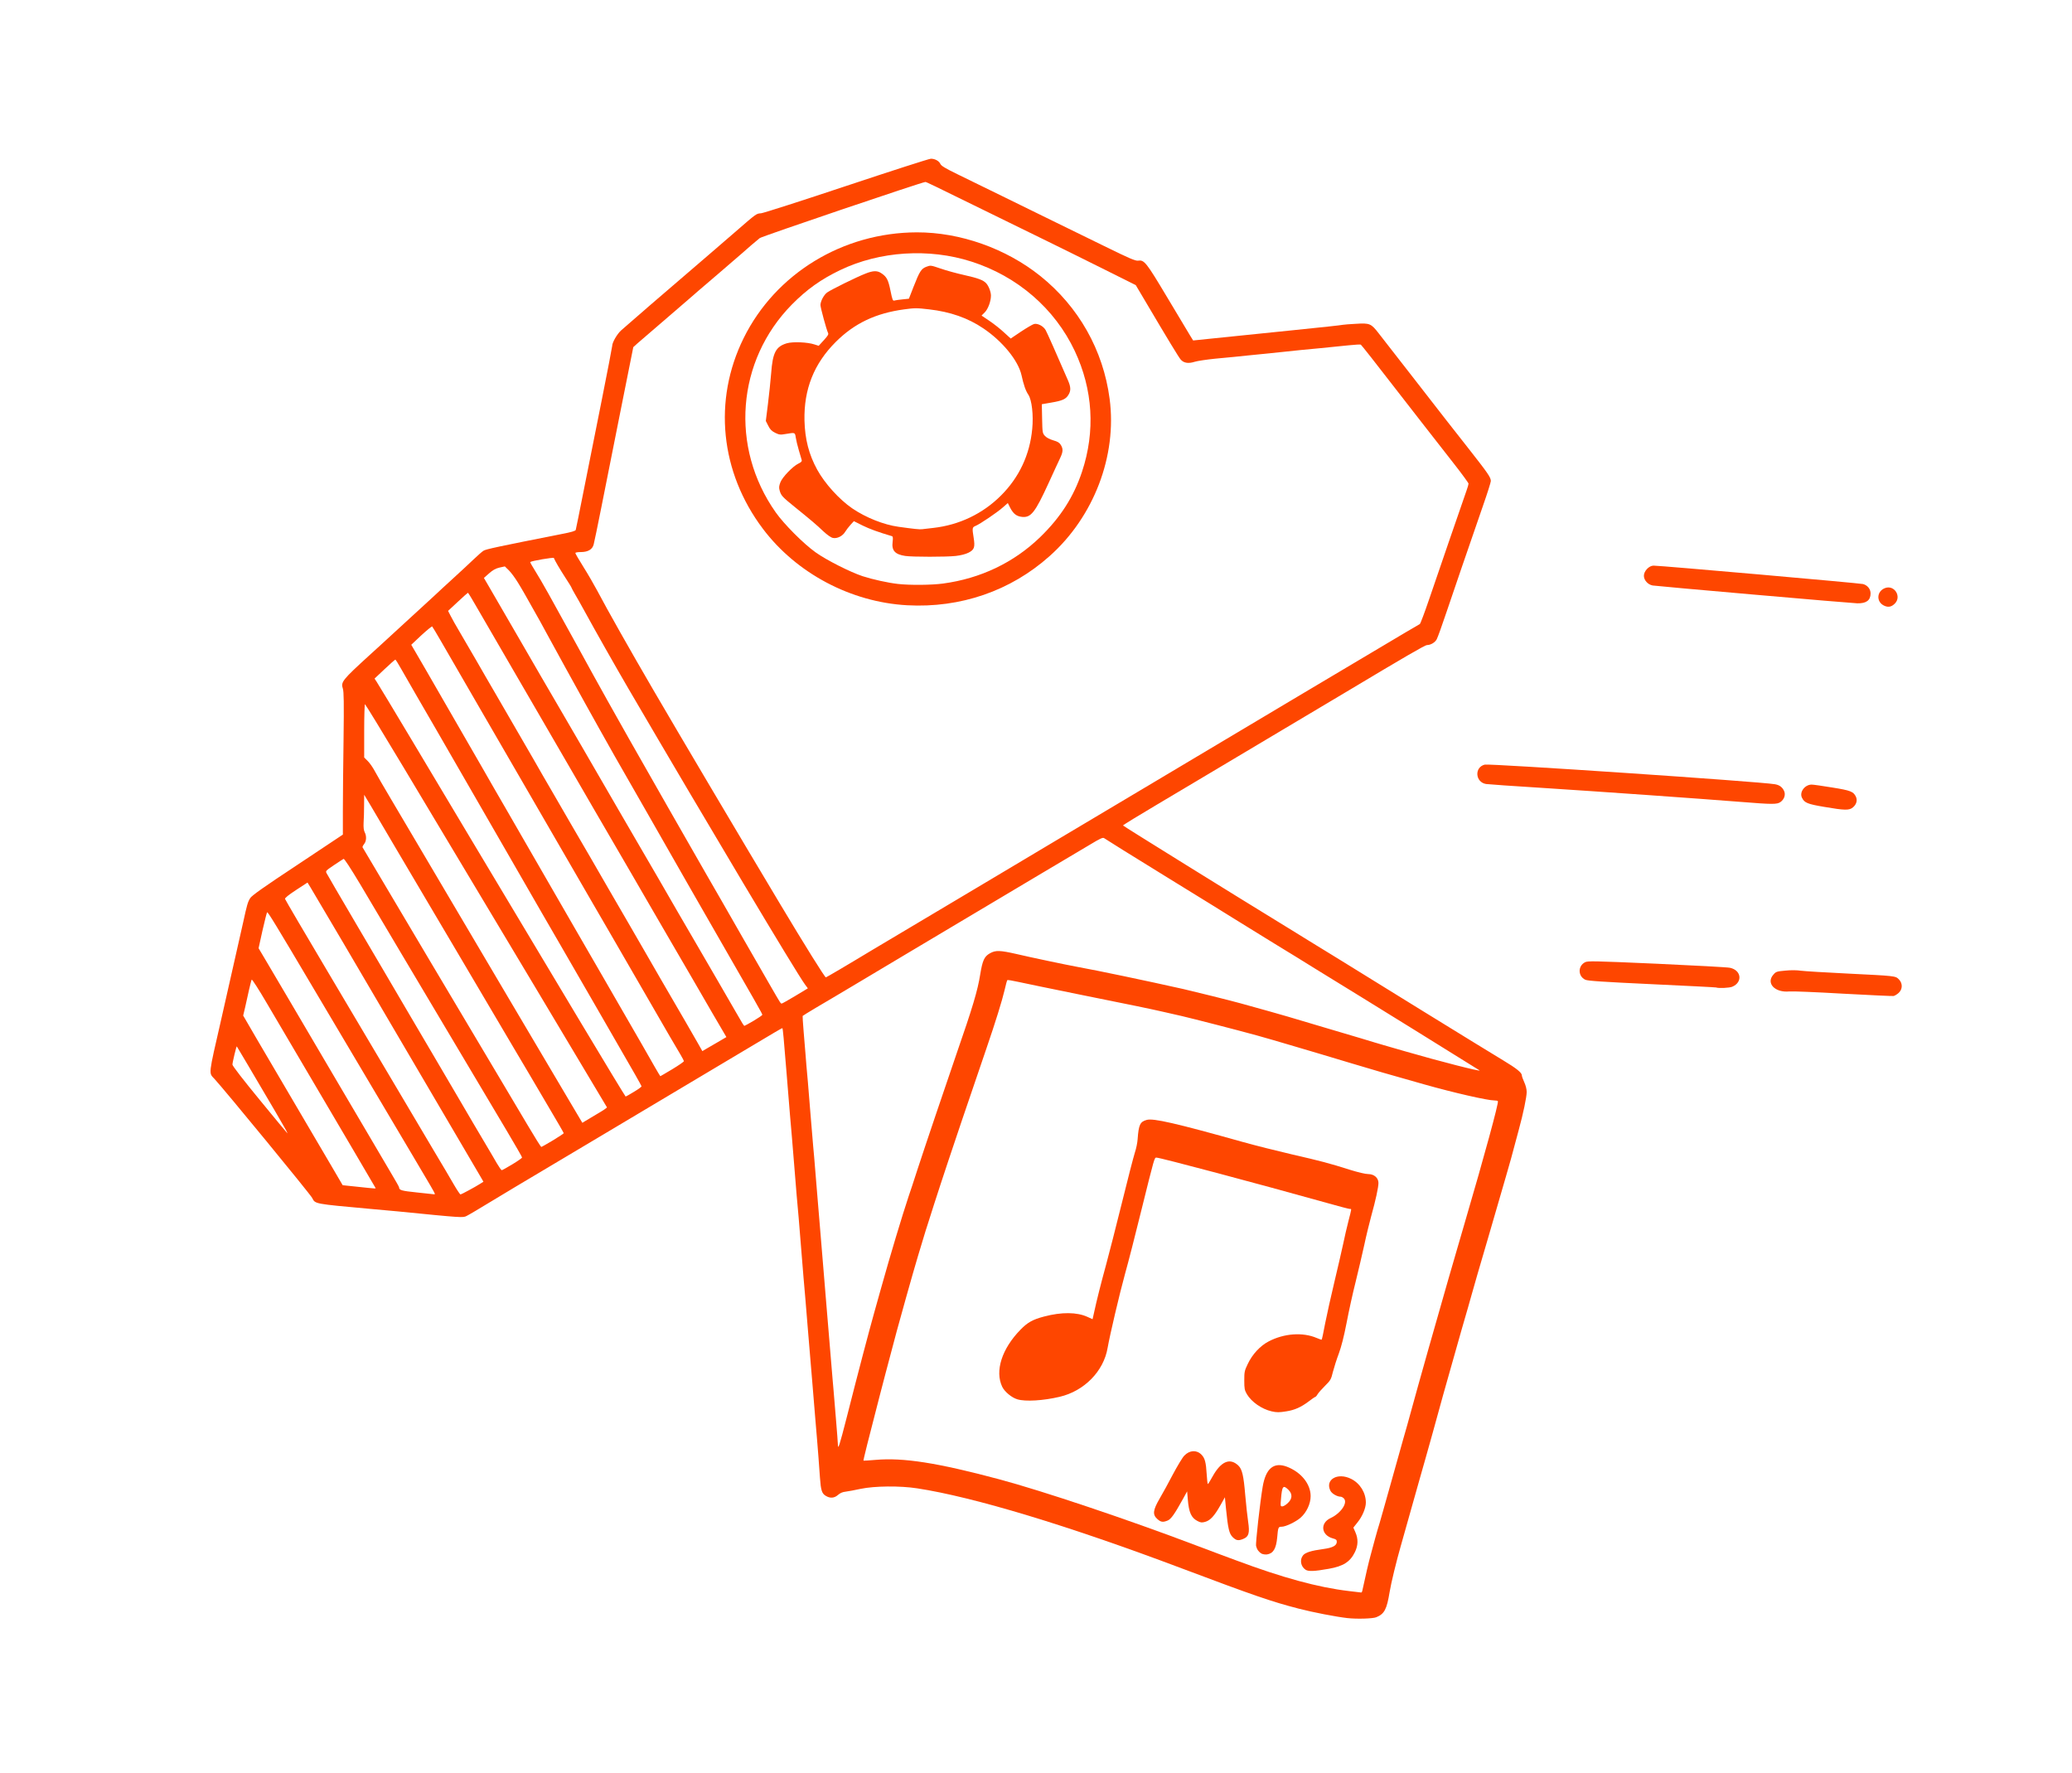 <svg class="img-fluid" id="outputsvg" xmlns="http://www.w3.org/2000/svg" style="transform: matrix(0.857, 0, 0, 0.857, 0, 0); transform-origin: 50% 50%; cursor: move; max-height: 348.82px; transition: transform 200ms ease-in-out;" width="1833" height="1568" viewBox="0 0 18330 15680"><g id="l693ZeMTNZwkanSLWmcwLbn" fill="rgb(254,70,0)" style="transform: none;"><g><path id="pUxqDJzLf" d="M12380 15393 c-116 -13 -359 -60 -505 -98 -279 -72 -469 -138 -1205 -415 -1175 -443 -2149 -737 -2730 -826 -178 -28 -443 -25 -585 5 -60 13 -130 26 -155 29 -31 3 -56 14 -78 33 -39 35 -83 38 -129 9 -38 -23 -49 -57 -58 -185 -8 -119 -24 -326 -30 -395 -3 -30 -12 -137 -20 -237 -8 -101 -22 -265 -30 -365 -8 -101 -17 -208 -20 -238 -3 -30 -14 -165 -25 -300 -11 -135 -22 -272 -25 -305 -3 -33 -7 -85 -10 -115 -3 -30 -7 -82 -10 -115 -4 -51 -15 -176 -50 -615 -9 -106 -16 -182 -21 -235 -2 -27 -13 -160 -24 -295 -11 -135 -22 -272 -25 -305 -3 -33 -7 -85 -10 -115 -3 -30 -7 -82 -10 -115 -3 -33 -19 -226 -35 -430 -28 -348 -38 -457 -43 -461 -1 -2 -38 19 -82 45 -44 26 -237 142 -430 256 -649 386 -969 577 -1275 760 -168 100 -462 275 -655 390 -192 114 -447 266 -565 338 -118 72 -231 139 -252 149 -38 20 -40 20 -713 -47 -27 -2 -151 -14 -275 -25 -594 -54 -574 -51 -607 -114 -20 -39 -908 -1120 -1008 -1228 -61 -66 -66 -24 70 -618 105 -462 184 -811 225 -995 41 -188 48 -212 74 -254 18 -27 134 -110 490 -345 l466 -310 0 -240 c0 -133 3 -463 7 -734 5 -391 3 -500 -7 -532 -23 -69 -6 -89 274 -345 55 -49 104 -95 110 -100 6 -6 121 -112 256 -235 135 -123 272 -249 305 -280 33 -32 121 -112 195 -180 74 -68 169 -155 210 -195 41 -39 87 -80 102 -89 25 -16 147 -42 805 -172 104 -20 144 -32 147 -43 3 -9 39 -189 81 -401 42 -212 126 -631 186 -932 60 -301 109 -556 109 -565 0 -36 49 -121 91 -160 24 -22 159 -139 299 -260 619 -531 714 -614 874 -752 233 -202 221 -193 274 -198 26 -3 423 -130 884 -284 460 -153 850 -279 868 -279 42 0 84 23 98 54 9 20 52 46 184 110 95 46 317 155 493 241 176 87 406 199 510 250 105 51 332 162 505 247 258 127 322 154 348 150 65 -9 83 14 299 375 111 186 217 363 236 394 l34 55 164 -17 c239 -25 534 -55 869 -89 306 -31 481 -50 515 -56 11 -2 70 -7 132 -10 144 -9 157 -3 236 99 83 107 94 122 387 497 139 179 276 355 304 391 28 36 137 174 241 307 198 252 225 292 225 329 0 12 -36 127 -81 255 -173 500 -294 853 -375 1093 -46 138 -92 265 -102 284 -17 34 -63 61 -102 61 -19 0 -246 132 -785 455 -121 72 -416 248 -655 390 -239 142 -556 331 -705 420 -148 89 -433 258 -632 376 -199 118 -361 217 -360 221 2 6 1195 746 1627 1010 41 25 104 64 140 86 36 23 83 52 105 65 22 13 78 48 125 77 47 29 119 73 160 98 41 25 98 60 125 77 91 58 1517 937 1645 1013 133 80 190 125 190 153 0 9 11 41 25 71 15 33 25 71 25 101 0 52 -35 220 -82 392 -17 61 -36 133 -43 160 -17 68 -50 186 -92 330 -19 66 -59 206 -90 310 -30 105 -70 244 -90 310 -97 330 -141 481 -172 593 -10 37 -55 195 -101 352 -76 267 -146 513 -191 675 -80 292 -152 551 -179 645 -10 36 -39 137 -64 225 -98 348 -178 633 -196 695 -44 153 -100 382 -115 475 -29 178 -54 225 -137 259 -36 15 -199 20 -298 9z m154 -285 c37 -172 62 -279 87 -371 17 -62 37 -137 45 -167 8 -30 19 -68 24 -85 6 -16 33 -111 61 -210 28 -99 59 -209 69 -245 20 -71 96 -341 136 -485 14 -49 32 -112 40 -140 7 -27 25 -93 40 -145 68 -251 288 -1028 387 -1370 25 -85 66 -225 90 -310 25 -85 61 -209 80 -275 199 -678 350 -1232 340 -1247 -2 -5 -19 -8 -37 -8 -71 0 -420 -80 -721 -165 -352 -99 -552 -157 -760 -220 -49 -15 -117 -35 -150 -45 -33 -10 -100 -30 -150 -45 -49 -15 -110 -33 -135 -40 -25 -7 -84 -25 -132 -39 -213 -63 -271 -80 -403 -117 -184 -51 -655 -172 -775 -200 -52 -11 -133 -30 -180 -41 -158 -36 -313 -68 -860 -178 -300 -61 -592 -121 -650 -134 -58 -13 -108 -21 -111 -18 -4 4 -16 50 -28 102 -26 111 -92 324 -190 610 -246 720 -311 913 -390 1150 -49 146 -114 346 -146 445 -31 99 -63 198 -70 220 -8 22 -25 78 -39 125 -14 47 -42 139 -62 205 -20 66 -43 145 -51 175 -8 30 -39 138 -68 240 -68 239 -119 429 -216 798 -16 61 -43 165 -60 230 -113 435 -168 656 -165 660 2 1 58 -2 125 -8 287 -25 638 30 1271 199 454 121 1337 418 2030 681 74 28 185 70 245 92 61 22 139 52 175 65 479 179 845 279 1165 317 66 7 123 14 127 15 4 1 10 -9 12 -21z m-5325 -1778 c123 -485 232 -898 286 -1090 13 -47 45 -159 70 -250 99 -354 217 -745 285 -950 11 -30 53 -158 94 -285 71 -218 299 -892 400 -1185 166 -478 219 -655 245 -820 24 -146 42 -186 101 -219 59 -33 103 -31 275 8 139 33 520 113 625 132 216 39 711 143 1095 229 118 27 484 118 589 147 208 57 416 116 491 138 44 13 211 63 370 110 412 122 453 134 520 155 33 10 76 23 95 28 19 6 121 35 225 65 348 101 786 213 769 197 -7 -6 -1165 -724 -1699 -1051 -49 -31 -139 -86 -200 -124 -60 -37 -144 -88 -185 -113 -41 -25 -97 -59 -125 -77 -27 -17 -104 -65 -170 -105 -66 -40 -142 -88 -170 -105 -27 -18 -333 -206 -680 -420 -346 -213 -637 -394 -645 -401 -14 -11 -36 -2 -155 70 -77 45 -297 176 -490 291 -192 115 -487 290 -655 390 -168 100 -474 282 -680 405 -206 123 -485 289 -620 370 -135 81 -305 181 -378 224 -72 43 -134 81 -136 84 -1 4 3 75 10 157 7 83 16 186 19 230 3 44 8 100 10 125 11 117 17 187 40 475 14 171 27 333 30 360 2 28 7 77 10 110 3 33 19 224 35 425 16 201 32 390 35 420 3 30 30 357 60 725 31 369 57 693 60 720 2 28 7 79 10 115 3 36 14 171 25 300 11 129 20 249 20 265 1 55 17 6 89 -275z m-4249 -2316 c0 -7 -55 -102 -220 -379 -75 -126 -226 -381 -335 -565 -188 -317 -349 -589 -703 -1185 -383 -647 -467 -784 -474 -777 -4 4 -25 89 -48 189 l-40 182 73 123 c41 68 145 245 232 393 154 262 278 473 543 923 71 119 200 339 287 487 87 149 193 329 236 401 44 73 79 136 79 140 1 31 24 37 186 54 93 10 172 18 177 19 4 0 7 -2 7 -5z m349 -36 c42 -22 93 -52 114 -65 l38 -24 -27 -47 c-29 -51 -752 -1282 -970 -1652 -72 -124 -273 -466 -446 -760 -173 -294 -328 -556 -344 -582 l-29 -47 -118 77 c-78 51 -116 82 -114 92 2 8 205 355 452 770 246 415 556 937 688 1160 132 223 308 520 391 660 84 140 179 301 211 357 33 57 64 103 69 103 5 0 43 -19 85 -42z m-962 -25 c-9 -17 -370 -630 -572 -973 -161 -273 -340 -578 -546 -927 -87 -149 -157 -257 -160 -250 -4 7 -16 55 -28 107 -11 52 -29 133 -40 180 l-20 84 143 246 c174 295 359 612 526 895 68 116 177 300 241 410 l117 200 153 16 c195 21 191 20 186 12z m1413 -244 c55 -33 100 -65 100 -70 0 -6 -72 -130 -159 -277 -550 -925 -869 -1460 -1096 -1842 -142 -239 -330 -555 -417 -703 -104 -173 -164 -265 -171 -260 -7 3 -51 33 -100 65 -81 55 -87 60 -76 81 12 24 117 202 322 552 71 121 189 321 262 445 72 124 193 329 267 455 75 127 187 318 250 425 63 107 186 317 273 465 87 149 199 340 250 425 51 85 111 188 134 228 23 39 46 72 51 72 5 0 54 -27 110 -61z m417 -246 c62 -38 113 -71 113 -75 0 -4 -73 -130 -162 -280 -89 -150 -177 -300 -196 -333 -19 -33 -90 -152 -157 -265 -114 -192 -236 -399 -605 -1025 -84 -143 -208 -352 -275 -465 -67 -113 -213 -360 -325 -550 -112 -190 -234 -397 -271 -460 l-69 -115 -1 110 c0 61 -2 141 -5 179 -2 47 1 77 11 97 21 40 19 92 -6 123 -11 14 -18 29 -16 33 7 13 512 864 687 1158 92 154 254 426 360 605 106 179 268 451 360 605 92 154 226 380 299 503 72 122 135 222 139 222 4 0 57 -30 119 -67z m-2753 -105 c-16 -31 -155 -269 -397 -678 -60 -102 -111 -186 -112 -188 -4 -5 -45 166 -45 188 0 13 111 157 283 366 155 189 283 344 285 344 1 0 -5 -15 -14 -32z m3218 -173 c54 -31 96 -60 94 -64 -8 -16 -1270 -2125 -2099 -3508 -215 -359 -395 -653 -399 -653 -4 0 -8 124 -8 275 l0 275 38 38 c20 20 52 66 71 102 19 36 96 169 171 295 75 127 221 374 325 550 103 176 243 412 310 525 120 202 282 477 570 965 192 326 443 749 623 1053 l144 243 31 -19 c18 -11 76 -45 129 -77z m373 -224 c44 -26 79 -52 78 -57 -2 -9 -85 -156 -258 -454 -43 -74 -128 -223 -190 -330 -158 -274 -319 -552 -410 -710 -43 -74 -120 -208 -172 -297 -114 -199 -264 -459 -353 -613 -63 -108 -171 -297 -392 -680 -52 -91 -130 -226 -173 -300 -43 -74 -120 -207 -170 -295 -51 -88 -141 -243 -200 -345 -59 -102 -132 -229 -162 -282 -30 -54 -58 -98 -61 -98 -4 0 -54 44 -111 98 l-104 98 20 30 c11 16 182 299 379 629 337 565 653 1093 1734 2898 249 416 456 757 459 757 3 0 42 -22 86 -49z m395 -233 c66 -40 120 -77 120 -83 0 -5 -16 -37 -36 -70 -20 -33 -69 -116 -109 -185 -78 -136 -279 -482 -425 -735 -51 -88 -135 -232 -185 -320 -51 -88 -132 -227 -180 -310 -81 -139 -225 -388 -385 -665 -148 -255 -309 -533 -388 -670 -46 -80 -135 -233 -197 -340 -62 -107 -151 -260 -197 -340 -157 -271 -321 -555 -405 -700 -46 -80 -87 -148 -91 -152 -4 -3 -54 38 -112 91 l-104 98 49 84 c56 96 141 242 277 479 120 209 312 541 398 690 36 63 95 165 129 225 35 61 96 166 136 235 40 69 117 202 170 295 158 273 282 489 375 650 48 83 116 200 150 260 35 61 94 162 130 225 37 63 110 189 162 280 52 91 130 226 173 300 179 309 312 541 364 633 30 53 57 97 58 97 2 0 57 -33 123 -72z m472 -281 l87 -51 -21 -36 c-12 -19 -67 -114 -123 -210 -56 -96 -143 -247 -194 -335 -52 -88 -152 -261 -224 -385 -72 -124 -169 -290 -215 -370 -46 -80 -135 -233 -197 -340 -62 -107 -161 -278 -221 -380 -119 -205 -220 -377 -389 -670 -112 -193 -154 -266 -415 -715 -73 -126 -170 -293 -215 -370 -45 -77 -123 -212 -174 -300 -52 -88 -134 -231 -184 -317 -49 -87 -93 -158 -96 -158 -3 1 -51 43 -105 94 l-100 93 25 49 c13 27 60 110 104 184 43 74 118 203 166 285 47 83 135 234 195 337 179 308 286 493 390 673 53 94 143 249 199 345 56 96 143 247 194 335 51 88 136 235 190 326 53 92 143 248 201 348 58 100 144 248 191 329 47 81 132 228 189 327 97 169 171 297 401 692 52 89 113 196 137 238 l43 76 37 -22 c20 -12 76 -44 124 -72z m368 -219 c49 -29 90 -57 90 -62 0 -11 -43 -86 -618 -1086 -52 -91 -121 -210 -152 -265 -31 -55 -209 -365 -394 -690 -340 -592 -444 -776 -521 -915 -23 -41 -86 -156 -142 -255 -112 -201 -309 -560 -388 -705 -28 -52 -64 -117 -79 -145 -148 -264 -186 -331 -232 -405 -29 -47 -70 -102 -92 -123 l-40 -39 -55 12 c-41 10 -67 24 -108 60 l-53 47 49 84 c57 99 173 297 330 569 158 274 263 454 395 680 62 107 163 281 224 385 60 105 147 255 194 335 46 80 135 233 197 340 62 107 159 274 215 370 56 96 144 247 195 335 51 88 143 248 205 355 63 107 150 258 195 335 45 77 142 244 215 370 74 127 158 273 188 325 69 121 81 140 88 140 3 0 46 -24 94 -52z m429 -256 l131 -79 -29 -39 c-93 -126 -1002 -1650 -1823 -3054 -133 -228 -345 -602 -453 -800 -38 -69 -83 -150 -102 -181 -18 -31 -33 -59 -33 -62 0 -4 -29 -50 -64 -104 -57 -88 -108 -175 -118 -202 -3 -9 -232 30 -244 42 -2 2 22 46 55 98 62 99 156 267 418 744 33 61 111 202 173 315 62 113 130 234 150 270 20 36 61 108 90 160 62 112 111 198 545 960 181 316 358 627 395 690 37 63 103 178 147 255 158 278 300 523 511 890 100 173 101 175 112 175 5 0 67 -35 139 -78z m458 -273 c76 -45 226 -134 333 -199 107 -64 391 -233 630 -375 239 -142 534 -318 655 -390 121 -73 378 -226 570 -340 193 -114 487 -290 655 -390 168 -100 474 -282 680 -405 410 -244 793 -472 1225 -730 578 -344 974 -580 1100 -654 72 -41 135 -79 142 -83 7 -5 50 -120 97 -258 80 -235 339 -989 385 -1119 12 -33 21 -65 21 -72 0 -7 -64 -95 -143 -196 -78 -100 -232 -298 -342 -438 -109 -140 -235 -302 -280 -360 -191 -248 -339 -435 -347 -441 -4 -3 -61 0 -126 7 -64 7 -193 20 -287 29 -93 9 -188 18 -210 20 -22 3 -107 12 -190 20 -82 8 -170 17 -195 20 -25 2 -92 9 -150 15 -58 6 -123 12 -145 15 -22 2 -112 11 -200 19 -88 9 -183 23 -212 32 -65 21 -114 13 -145 -24 -21 -25 -132 -207 -374 -617 l-89 -150 -310 -155 c-171 -85 -436 -217 -590 -292 -154 -75 -455 -223 -670 -328 -530 -260 -591 -290 -602 -290 -31 0 -1686 561 -1709 579 -31 24 -129 108 -189 162 -22 20 -123 107 -225 194 -102 87 -198 169 -215 184 -16 15 -156 135 -310 268 -154 132 -300 258 -324 279 l-43 39 -133 665 c-73 366 -163 816 -199 1000 -37 184 -71 352 -77 372 -13 51 -59 78 -133 78 -32 0 -56 4 -56 10 0 6 37 70 83 143 46 73 109 182 141 242 106 201 344 622 579 1025 275 472 879 1492 1315 2220 249 416 457 750 468 750 2 0 65 -36 141 -81z"/><path id="p10TQytqbb" d="M11948 14894 c-50 -33 -63 -102 -27 -148 24 -30 84 -49 211 -66 97 -13 138 -36 138 -75 0 -20 -8 -26 -42 -35 -119 -33 -133 -157 -23 -209 107 -50 180 -157 139 -202 -9 -10 -25 -19 -34 -19 -36 0 -90 -31 -105 -60 -60 -116 73 -194 213 -124 92 46 152 143 152 245 0 57 -37 144 -86 204 l-43 54 21 48 c30 68 29 136 -5 205 -49 101 -121 146 -269 172 -152 27 -210 29 -240 10z"/><path id="pkxDzV27T" d="M11492 14727 c-27 -16 -47 -43 -55 -78 -7 -27 41 -453 68 -612 32 -189 114 -257 249 -207 147 56 246 178 246 304 0 79 -42 168 -103 222 -50 44 -155 94 -196 94 -35 0 -37 5 -46 109 -11 119 -41 167 -106 177 -19 2 -44 -2 -57 -9z m272 -521 c48 -44 50 -94 7 -137 -55 -54 -66 -40 -77 94 -7 73 -6 77 14 77 11 0 37 -15 56 -34z"/><path id="px9qIAoeH" d="M11195 14557 c-36 -36 -48 -87 -69 -296 l-11 -115 -49 87 c-60 106 -103 153 -156 167 -33 9 -45 8 -78 -9 -64 -33 -89 -88 -100 -223 l-7 -83 -44 80 c-84 152 -122 207 -157 221 -49 20 -70 17 -106 -15 -52 -46 -46 -92 23 -211 31 -52 93 -166 138 -252 46 -86 98 -173 117 -192 55 -57 127 -61 177 -10 35 35 47 79 54 202 3 56 9 102 12 102 3 0 26 -37 50 -81 86 -154 178 -193 264 -111 40 38 55 102 72 306 9 100 22 223 30 275 17 115 7 153 -49 176 -52 22 -75 18 -111 -18z"/><path id="pzr06j6sM" d="M11597 13259 c-103 -24 -207 -97 -255 -177 -24 -42 -27 -56 -27 -142 0 -88 2 -100 36 -170 47 -100 128 -187 216 -233 159 -83 352 -97 496 -35 26 11 49 19 51 17 3 -2 19 -78 36 -169 18 -91 61 -284 96 -430 35 -146 75 -321 90 -390 14 -69 39 -176 55 -238 34 -133 33 -122 13 -122 -8 0 -113 -27 -232 -61 -719 -201 -1726 -469 -1764 -469 -21 0 -19 -6 -157 550 -60 245 -135 537 -167 650 -59 215 -156 629 -180 765 -41 241 -242 445 -495 504 -169 40 -353 51 -436 26 -59 -17 -133 -79 -157 -130 -77 -162 -4 -391 188 -588 74 -76 127 -106 246 -137 179 -47 337 -46 446 4 l53 24 17 -76 c25 -117 68 -287 124 -492 28 -102 100 -385 161 -630 60 -245 121 -479 134 -520 14 -41 27 -104 29 -140 11 -150 25 -180 94 -199 68 -19 297 33 996 229 121 34 345 90 499 126 305 70 392 93 603 160 84 26 160 44 188 44 61 0 106 39 106 92 0 44 -29 179 -75 343 -19 71 -52 204 -71 295 -20 91 -60 262 -89 380 -30 118 -72 310 -94 426 -28 144 -54 245 -80 316 -22 58 -49 143 -61 189 -19 79 -24 87 -81 144 -33 33 -68 72 -77 87 -9 16 -20 28 -24 28 -4 0 -35 21 -70 48 -77 58 -144 88 -229 101 -74 12 -99 12 -152 0z"/><path id="pkjWerxQD" d="M7835 4939 c-581 -32 -1143 -330 -1489 -789 -441 -585 -516 -1326 -199 -1968 329 -666 1023 -1090 1788 -1092 447 -1 919 166 1274 450 396 317 650 766 716 1268 78 588 -163 1218 -620 1624 -402 359 -919 537 -1470 507z m370 -224 c387 -52 731 -216 1003 -479 210 -204 346 -416 432 -675 139 -418 113 -848 -75 -1247 -206 -437 -591 -770 -1066 -922 -438 -141 -948 -108 -1354 87 -199 95 -347 201 -500 356 -571 580 -641 1473 -167 2145 85 121 288 325 412 413 112 80 358 204 485 246 106 34 259 68 365 80 121 14 347 12 465 -4z"/><path id="pFuTEbkfz" d="M7815 4430 c-106 -16 -142 -56 -130 -146 5 -41 3 -55 -7 -58 -148 -44 -229 -74 -303 -110 l-90 -45 -35 38 c-19 21 -44 54 -55 72 -26 44 -84 73 -127 63 -20 -4 -58 -31 -98 -68 -71 -68 -128 -116 -295 -251 -130 -105 -141 -118 -156 -169 -9 -32 -7 -47 7 -85 20 -54 129 -167 188 -195 26 -12 36 -23 33 -34 -3 -10 -16 -55 -30 -102 -14 -47 -28 -107 -32 -133 -8 -53 -7 -52 -102 -36 -58 10 -67 9 -111 -12 -37 -19 -52 -35 -71 -73 l-25 -49 22 -176 c12 -97 27 -239 33 -315 16 -215 48 -277 162 -311 61 -18 214 -12 285 12 l44 14 53 -58 c43 -47 51 -61 43 -76 -15 -29 -78 -260 -78 -287 1 -40 35 -105 70 -130 39 -28 302 -158 392 -193 81 -33 125 -34 168 -4 54 36 70 67 93 180 19 94 24 106 40 101 10 -3 48 -9 84 -12 l66 -7 48 -123 c63 -161 80 -187 133 -207 43 -16 44 -16 147 19 57 20 167 50 244 67 143 32 197 52 227 86 25 28 48 88 48 126 0 58 -30 139 -64 173 l-33 33 83 56 c46 31 113 84 150 119 l68 62 107 -72 c59 -39 119 -74 134 -78 37 -9 95 21 119 62 16 28 115 252 232 522 29 67 30 105 4 147 -26 44 -63 61 -177 80 l-98 17 3 149 c3 147 4 150 30 179 17 18 49 34 86 45 45 13 62 23 77 47 25 41 24 71 -7 136 -15 30 -68 147 -120 260 -139 303 -181 356 -273 347 -57 -6 -90 -32 -122 -93 l-25 -50 -50 44 c-58 52 -236 172 -281 191 -37 15 -38 22 -22 121 16 100 8 125 -52 156 -32 16 -80 28 -132 34 -95 11 -449 11 -522 0z m288 -289 c269 -30 512 -146 701 -335 187 -187 297 -420 322 -687 14 -141 -4 -300 -40 -353 -28 -42 -48 -99 -71 -203 -34 -150 -196 -349 -394 -482 -158 -107 -341 -171 -559 -196 -128 -15 -149 -15 -258 0 -295 40 -513 144 -705 335 -226 225 -331 489 -324 812 5 193 45 350 131 507 79 144 228 308 362 400 141 96 326 169 477 190 159 22 220 29 245 25 14 -2 64 -8 113 -13z"/><path id="pMmxG7YTl" d="M17495 8948 c-275 -16 -524 -26 -553 -23 -150 15 -245 -86 -164 -175 25 -29 34 -32 122 -40 59 -6 120 -5 160 1 36 5 250 18 475 29 502 25 501 24 537 60 40 41 40 101 -2 140 -16 15 -40 29 -52 32 -13 2 -248 -9 -523 -24z"/><path id="pObY0SUx0" d="M16185 8884 c-5 -2 -304 -17 -664 -34 -513 -24 -662 -34 -686 -46 -76 -36 -78 -141 -3 -180 28 -15 83 -14 742 15 391 18 731 36 756 42 117 26 131 149 23 195 -29 13 -143 18 -168 8z"/><path id="py148jKXB" d="M17301 7020 c-172 -29 -204 -42 -229 -94 -29 -58 29 -136 100 -136 18 0 114 14 212 30 189 30 219 42 244 94 18 37 7 80 -30 111 -38 32 -81 32 -297 -5z"/><path id="p14Nzk54sd" d="M16445 6969 c-427 -34 -1476 -108 -2040 -144 -308 -19 -575 -38 -594 -41 -112 -18 -123 -173 -14 -200 49 -13 2838 175 2993 202 47 7 76 28 95 65 21 39 6 90 -35 119 -35 25 -84 25 -405 -1z"/><path id="p9DOFYi7M" d="M17924 4945 c-89 -38 -83 -154 10 -185 93 -30 166 87 99 159 -34 36 -68 44 -109 26z"/><path id="pgHoEvJ82" d="M16575 4829 c-555 -48 -1025 -91 -1044 -94 -50 -9 -91 -55 -91 -100 0 -49 53 -105 100 -105 74 0 2128 181 2162 190 47 13 78 52 78 97 0 71 -44 104 -137 102 -32 -1 -512 -41 -1068 -90z"/></g></g></svg>
